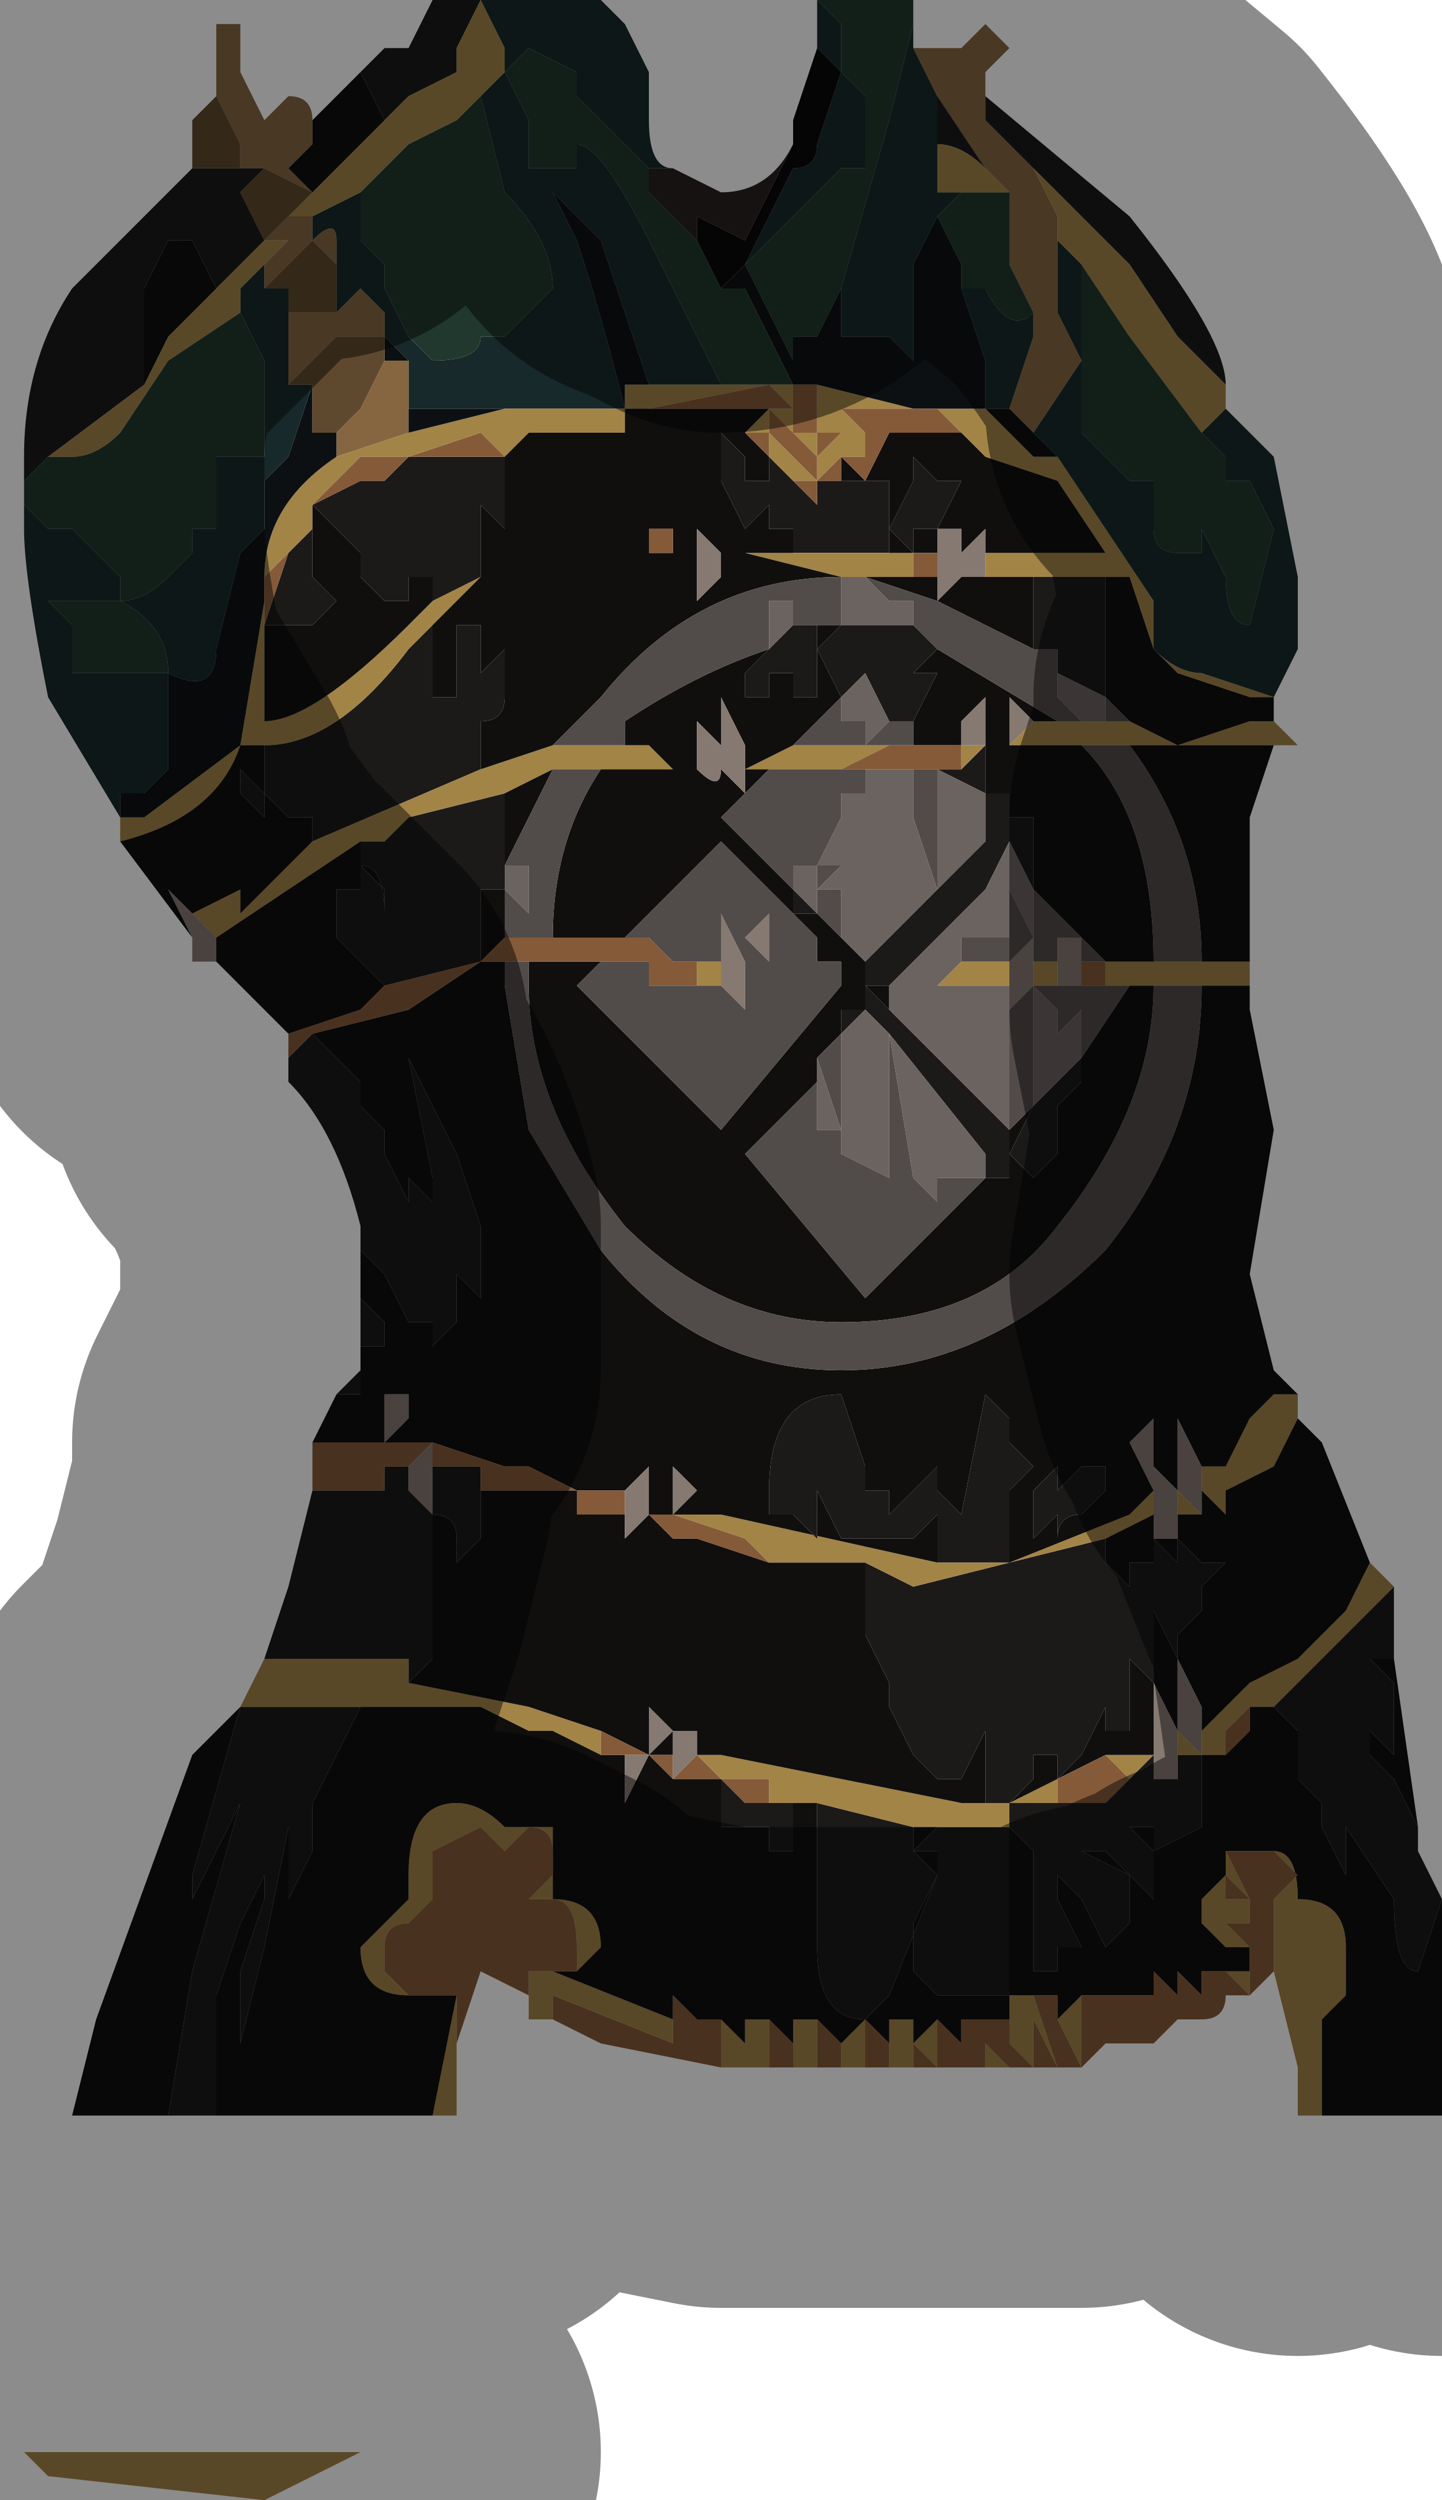 <?xml version="1.0" encoding="UTF-8" standalone="no"?>
<svg xmlns:xlink="http://www.w3.org/1999/xlink" height="5.2px" width="3.0px" xmlns="http://www.w3.org/2000/svg">
  <g transform="matrix(1.0, 0.0, 0.0, 1.0, 1.45, 2.2)">
    <path d="M0.8 -1.65 L0.9 -1.5 1.05 -1.3 1.05 -1.3 1.1 -1.25 1.1 -1.2 1.15 -1.2 1.15 -1.2 1.2 -1.1 1.15 -0.9 Q1.1 -0.9 1.1 -1.0 L1.05 -1.1 1.05 -1.05 1.0 -1.05 1.0 -1.05 Q0.95 -1.05 0.95 -1.1 L0.95 -1.2 0.9 -1.2 0.85 -1.25 0.8 -1.3 0.8 -1.65 M0.25 -2.2 L0.45 -2.2 0.45 -2.15 0.4 -1.95 0.3 -1.6 0.3 -1.6 0.25 -1.5 0.25 -1.5 0.2 -1.5 0.2 -1.45 0.15 -1.55 0.1 -1.65 0.3 -1.85 0.3 -1.85 0.35 -1.85 0.35 -1.9 0.35 -1.9 0.35 -2.0 0.3 -2.05 0.3 -2.15 0.25 -2.2 M0.65 -1.8 L0.65 -1.75 0.65 -1.65 0.7 -1.55 Q0.65 -1.5 0.6 -1.6 L0.55 -1.6 0.55 -1.65 0.5 -1.75 0.55 -1.8 0.65 -1.8 M0.0 -1.7 L0.0 -1.7 0.05 -1.6 0.1 -1.6 0.15 -1.5 0.2 -1.4 0.15 -1.4 0.05 -1.4 0.05 -1.4 -0.1 -1.7 Q-0.2 -1.9 -0.25 -1.9 L-0.25 -1.9 -0.25 -1.85 -0.3 -1.85 -0.3 -1.85 -0.35 -1.85 -0.35 -1.95 -0.4 -2.05 -0.35 -2.1 -0.35 -2.1 -0.25 -2.05 -0.25 -2.0 -0.1 -1.85 -0.1 -1.8 0.0 -1.7 M-0.45 -2.0 L-0.4 -1.8 Q-0.3 -1.7 -0.3 -1.6 L-0.35 -1.55 -0.4 -1.5 -0.45 -1.5 -0.45 -1.5 Q-0.45 -1.45 -0.55 -1.45 L-0.6 -1.5 -0.65 -1.6 -0.65 -1.65 -0.7 -1.7 -0.7 -1.75 -0.7 -1.8 -0.6 -1.9 -0.6 -1.9 -0.5 -1.95 -0.45 -2.0 M-1.35 -1.25 L-1.35 -1.25 -1.3 -1.25 Q-1.25 -1.25 -1.2 -1.3 L-1.1 -1.45 -0.95 -1.55 -0.95 -1.55 -0.9 -1.45 -0.9 -1.25 -1.0 -1.25 -1.0 -1.15 -1.0 -1.1 -1.05 -1.1 -1.05 -1.05 -1.1 -1.0 Q-1.15 -0.95 -1.2 -0.95 L-1.2 -1.0 -1.25 -1.05 -1.3 -1.1 -1.3 -1.1 -1.35 -1.1 -1.4 -1.15 -1.4 -1.2 -1.4 -1.2 -1.35 -1.25 M-1.3 -0.8 L-1.3 -0.9 -1.35 -0.95 -1.2 -0.95 Q-1.1 -0.9 -1.1 -0.8 L-1.2 -0.8 -1.3 -0.8" fill="#21382e" fill-rule="evenodd" stroke="none"/>
    <path d="M0.8 -1.65 L0.8 -1.3 0.85 -1.25 0.9 -1.2 0.95 -1.2 0.95 -1.1 Q0.95 -1.05 1.0 -1.05 L1.0 -1.05 1.05 -1.05 1.05 -1.1 1.1 -1.0 Q1.1 -0.9 1.15 -0.9 L1.2 -1.1 1.15 -1.2 1.15 -1.2 1.1 -1.2 1.1 -1.25 1.05 -1.3 1.1 -1.35 1.1 -1.35 1.2 -1.25 1.25 -1.0 1.25 -0.85 1.2 -0.75 1.05 -0.8 Q1.0 -0.8 0.95 -0.85 L0.95 -0.95 0.75 -1.25 0.75 -1.25 0.7 -1.3 0.8 -1.45 0.75 -1.55 0.75 -1.7 0.8 -1.65 M-1.2 -0.5 L-1.35 -0.75 Q-1.4 -1.0 -1.4 -1.1 L-1.4 -1.15 -1.35 -1.1 -1.3 -1.1 -1.3 -1.1 -1.25 -1.05 -1.2 -1.0 -1.2 -0.95 Q-1.15 -0.95 -1.1 -1.0 L-1.05 -1.05 -1.05 -1.1 -1.0 -1.1 -1.0 -1.15 -1.0 -1.25 -0.9 -1.25 -0.9 -1.45 -0.95 -1.55 -0.95 -1.6 -0.85 -1.7 -0.85 -1.7 -0.9 -1.65 -0.9 -1.6 -0.85 -1.6 -0.85 -1.55 -0.85 -1.45 -0.85 -1.4 -0.8 -1.4 -0.8 -1.4 -0.85 -1.25 -0.9 -1.2 -0.9 -1.1 -0.95 -1.05 -1.0 -0.85 Q-1.0 -0.75 -1.1 -0.8 L-1.1 -0.65 -1.1 -0.6 -1.15 -0.55 -1.2 -0.55 -1.2 -0.5 M-0.45 -2.2 L-0.2 -2.2 -0.15 -2.15 -0.1 -2.05 -0.1 -1.95 Q-0.1 -1.85 -0.05 -1.85 L-0.1 -1.85 -0.25 -2.0 -0.25 -2.05 -0.35 -2.1 -0.35 -2.1 -0.4 -2.05 -0.35 -1.95 -0.35 -1.85 -0.3 -1.85 -0.3 -1.85 -0.25 -1.85 -0.25 -1.9 -0.25 -1.9 Q-0.2 -1.9 -0.1 -1.7 L0.05 -1.4 0.0 -1.4 -0.05 -1.4 -0.1 -1.4 -0.15 -1.55 -0.2 -1.7 -0.25 -1.75 -0.3 -1.8 -0.25 -1.7 Q-0.2 -1.55 -0.15 -1.35 L-0.2 -1.35 -0.4 -1.35 -0.4 -1.35 -0.45 -1.35 -0.6 -1.35 -0.6 -1.45 -0.65 -1.45 -0.6 -1.45 -0.65 -1.5 -0.65 -1.5 -0.65 -1.55 -0.7 -1.6 -0.7 -1.6 -0.75 -1.55 -0.75 -1.65 -0.75 -1.7 Q-0.75 -1.75 -0.8 -1.7 L-0.8 -1.75 -0.8 -1.75 -0.7 -1.8 -0.7 -1.8 -0.7 -1.75 -0.7 -1.7 -0.65 -1.65 -0.65 -1.6 -0.6 -1.5 -0.55 -1.45 Q-0.45 -1.45 -0.45 -1.5 L-0.45 -1.5 -0.4 -1.5 -0.35 -1.55 -0.3 -1.6 Q-0.3 -1.7 -0.4 -1.8 L-0.45 -2.0 -0.4 -2.05 -0.4 -2.1 -0.45 -2.2 M0.25 -2.1 L0.25 -2.2 0.25 -2.2 0.3 -2.15 0.3 -2.05 0.35 -2.0 0.35 -1.9 0.35 -1.9 0.35 -1.85 0.3 -1.85 0.3 -1.85 0.1 -1.65 0.2 -1.85 Q0.25 -1.85 0.25 -1.9 L0.3 -2.05 0.25 -2.1 M0.45 -2.15 L0.45 -2.1 0.5 -2.0 0.5 -1.9 0.5 -1.8 0.55 -1.8 0.5 -1.75 0.5 -1.75 0.45 -1.65 0.45 -1.45 0.4 -1.5 0.3 -1.5 0.3 -1.6 0.4 -1.95 0.45 -2.15 M0.7 -1.55 L0.7 -1.5 0.65 -1.35 0.6 -1.35 0.6 -1.45 0.55 -1.6 0.55 -1.6 0.6 -1.6 Q0.65 -1.5 0.7 -1.55 M0.1 -1.65 L0.1 -1.65 M0.6 -1.35 L0.6 -1.35 M-1.4 -1.2 L-1.4 -1.15 -1.4 -1.2 M-1.3 -0.8 L-1.2 -0.8 -1.1 -0.8 Q-1.1 -0.9 -1.2 -0.95 L-1.35 -0.95 -1.3 -0.9 -1.3 -0.8" fill="#17292a" fill-rule="evenodd" stroke="none"/>
    <path d="M0.2 -1.9 L0.2 -1.95 0.25 -2.1 0.3 -2.05 0.25 -1.9 Q0.25 -1.85 0.2 -1.85 L0.1 -1.65 0.05 -1.6 0.0 -1.7 0.0 -1.7 0.0 -1.75 0.1 -1.7 0.15 -1.8 0.2 -1.9" fill="#0b0909" fill-rule="evenodd" stroke="none"/>
    <path d="M0.7 -1.85 L0.75 -1.75 0.75 -1.7 0.75 -1.55 0.8 -1.45 0.7 -1.3 0.7 -1.3 0.65 -1.35 0.7 -1.5 0.7 -1.55 0.65 -1.65 0.65 -1.75 0.65 -1.8 0.6 -1.85 0.6 -1.85 0.5 -2.0 0.5 -2.0 0.45 -2.1 0.5 -2.1 0.55 -2.1 0.6 -2.15 0.6 -2.15 0.65 -2.1 0.6 -2.05 0.6 -2.0 0.6 -1.95 0.65 -1.9 0.7 -1.85 M-1.0 -2.0 L-1.0 -2.1 -1.0 -2.15 -0.95 -2.15 -0.95 -2.05 -0.9 -1.95 -0.9 -1.95 -0.85 -2.0 Q-0.8 -2.0 -0.8 -1.95 L-0.8 -1.9 -0.85 -1.85 -0.8 -1.8 -0.9 -1.85 -0.9 -1.85 -0.95 -1.85 -1.0 -1.85 -0.95 -1.85 -0.95 -1.9 -1.0 -2.0 M-0.8 -1.75 L-0.8 -1.7 Q-0.75 -1.75 -0.75 -1.7 L-0.75 -1.65 -0.8 -1.7 -0.9 -1.6 -0.9 -1.65 -0.85 -1.7 -0.85 -1.7 -0.9 -1.7 -0.9 -1.7 -0.85 -1.75 -0.8 -1.75 -0.8 -1.75 M-0.7 -1.6 L-0.65 -1.55 -0.65 -1.5 -0.75 -1.5 -0.85 -1.4 -0.85 -1.45 -0.85 -1.55 -0.8 -1.55 -0.75 -1.55 -0.7 -1.6 M-0.65 -1.45 L-0.6 -1.45 -0.6 -1.35 -0.6 -1.3 -0.75 -1.25 -0.75 -1.3 -0.7 -1.35 -0.65 -1.45" fill="#856641" fill-rule="evenodd" stroke="none"/>
    <path d="M1.1 -1.4 L1.0 -1.5 0.9 -1.65 0.8 -1.75 0.7 -1.85 0.65 -1.9 0.6 -1.95 0.6 -2.0 0.9 -1.75 Q1.1 -1.5 1.1 -1.4 M1.45 1.1 L1.45 1.25 1.4 1.25 1.45 1.3 1.45 1.45 1.4 1.4 1.4 1.45 1.45 1.5 1.5 1.6 1.5 1.65 1.55 1.75 1.5 1.9 Q1.45 1.9 1.45 1.75 L1.35 1.6 1.35 1.7 1.3 1.6 1.3 1.55 1.25 1.5 1.25 1.4 1.2 1.35 1.35 1.2 1.45 1.1 M-1.0 2.2 L-1.1 2.2 -1.05 1.9 -0.95 1.55 -1.0 1.65 Q-1.05 1.75 -1.05 1.75 L-1.05 1.7 -0.95 1.35 -0.95 1.35 -0.85 1.35 -0.7 1.35 -0.75 1.45 -0.8 1.55 -0.8 1.65 -0.85 1.75 -0.85 1.65 -0.85 1.6 -0.9 1.85 -0.95 2.05 -0.95 1.9 -0.9 1.75 -0.9 1.7 -0.95 1.8 -1.0 1.95 -1.0 2.2 M-0.9 1.25 L-0.85 1.1 -0.8 0.9 -0.75 0.9 -0.65 0.9 -0.65 0.95 -0.65 0.85 -0.6 0.85 -0.6 0.85 -0.6 0.9 -0.55 0.95 -0.55 0.85 -0.45 0.85 -0.45 0.9 -0.45 1.0 -0.5 1.05 -0.5 1.0 Q-0.5 0.95 -0.55 0.95 L-0.55 1.1 -0.55 1.25 -0.6 1.3 -0.6 1.25 -0.8 1.25 -0.9 1.25 M-0.75 0.7 L-0.7 0.65 -0.7 0.7 -0.7 0.7 -0.75 0.7 M-0.7 0.55 L-0.7 0.5 -0.65 0.55 -0.65 0.6 -0.7 0.6 -0.7 0.55 M-0.7 0.35 Q-0.75 0.15 -0.85 0.05 L-0.85 0.0 -0.8 -0.05 -0.75 0.0 -0.7 0.05 -0.7 0.1 -0.65 0.15 -0.65 0.2 -0.6 0.3 -0.6 0.2 -0.6 0.25 -0.55 0.3 -0.55 0.25 -0.6 0.0 -0.6 0.0 Q-0.6 0.0 -0.5 0.2 L-0.45 0.35 -0.45 0.5 -0.45 0.5 -0.5 0.45 -0.5 0.55 -0.5 0.55 -0.55 0.6 -0.55 0.55 -0.6 0.55 -0.6 0.55 -0.65 0.45 -0.7 0.4 -0.7 0.35 M-1.4 -1.15 L-1.4 -1.25 Q-1.4 -1.45 -1.3 -1.6 L-1.05 -1.85 -1.0 -1.85 -1.0 -1.85 -0.95 -1.85 -0.9 -1.85 -0.95 -1.8 -0.9 -1.7 -0.9 -1.7 -0.95 -1.65 -1.0 -1.6 -1.05 -1.7 -1.1 -1.7 -1.15 -1.6 -1.15 -1.5 -1.15 -1.4 -1.35 -1.25 -1.35 -1.25 -1.4 -1.2 -1.4 -1.2 -1.4 -1.15 M-0.7 -2.05 L-0.65 -2.1 -0.6 -2.1 -0.55 -2.2 -0.55 -2.2 -0.45 -2.2 -0.5 -2.1 -0.5 -2.05 -0.6 -2.0 -0.65 -1.95 -0.7 -2.05 M0.6 -1.85 Q0.55 -1.9 0.5 -1.9 L0.5 -2.0 0.5 -2.0 0.6 -1.85 M-0.4 -1.25 L-0.4 -1.15 -0.4 -1.1 -0.45 -1.15 -0.45 -1.05 -0.45 -1.0 -0.55 -0.95 -0.55 -1.0 -0.6 -1.0 -0.6 -1.0 -0.6 -0.95 -0.65 -0.95 -0.7 -1.0 -0.7 -1.05 -0.75 -1.1 -0.75 -1.1 -0.8 -1.15 -0.7 -1.2 -0.65 -1.2 -0.6 -1.25 -0.5 -1.25 -0.4 -1.25 -0.4 -1.25 M0.2 -1.05 L0.2 -1.1 0.2 -1.1 0.15 -1.1 0.15 -1.15 0.1 -1.1 0.1 -1.1 0.1 -1.1 0.05 -1.2 0.05 -1.3 0.1 -1.25 0.1 -1.2 0.15 -1.2 0.15 -1.2 0.15 -1.25 0.2 -1.25 0.2 -1.25 0.15 -1.25 0.2 -1.2 0.2 -1.2 0.25 -1.15 0.25 -1.2 0.3 -1.2 0.3 -1.2 0.3 -1.2 0.35 -1.2 0.35 -1.2 0.4 -1.2 0.4 -1.1 0.45 -1.2 0.45 -1.2 0.45 -1.2 0.45 -1.25 0.5 -1.2 0.5 -1.2 0.55 -1.2 0.55 -1.2 0.5 -1.1 0.45 -1.1 0.45 -1.05 0.45 -1.05 0.4 -1.1 0.4 -1.05 0.25 -1.05 0.2 -1.05 M0.7 -1.0 L0.8 -1.0 0.85 -1.0 0.85 -0.9 0.85 -0.75 0.85 -0.75 0.75 -0.8 0.75 -0.85 0.7 -0.85 0.7 -1.0 M0.6 -0.65 L0.6 -0.6 0.6 -0.55 0.6 -0.55 0.5 -0.6 0.5 -0.6 0.55 -0.6 0.6 -0.65 M0.5 -0.85 L0.5 -0.85 0.45 -0.8 0.5 -0.8 0.45 -0.7 0.4 -0.7 0.35 -0.8 0.3 -0.75 0.25 -0.85 0.3 -0.9 0.3 -0.9 0.4 -0.9 0.45 -0.9 0.5 -0.85 0.5 -0.85 M0.35 -1.0 L0.3 -1.0 0.3 -1.0 0.3 -1.0 0.35 -1.0 0.35 -1.0 0.35 -1.0 M-0.55 -0.9 L-0.55 -0.8 -0.55 -0.75 -0.55 -0.75 -0.5 -0.75 -0.5 -0.75 Q-0.5 -0.7 -0.5 -0.75 L-0.5 -0.9 -0.45 -0.9 -0.45 -0.8 -0.4 -0.85 -0.4 -0.9 -0.4 -0.75 Q-0.4 -0.7 -0.45 -0.7 L-0.45 -0.65 -0.45 -0.6 -0.45 -0.6 -0.8 -0.45 -0.8 -0.5 -0.85 -0.5 -0.85 -0.5 -0.9 -0.55 -0.9 -0.5 -0.9 -0.45 -0.9 -0.5 -0.95 -0.55 -0.95 -0.6 -0.9 -0.55 -0.9 -0.6 -0.9 -0.65 Q-0.75 -0.65 -0.6 -0.85 L-0.55 -0.9 M0.45 -0.85 L0.45 -0.9 0.45 -0.85 0.45 -0.85 M0.2 -0.9 L0.25 -0.9 0.25 -0.9 0.25 -0.9 0.25 -0.9 0.25 -0.8 0.25 -0.85 0.25 -0.75 0.2 -0.75 0.2 -0.8 0.15 -0.8 0.15 -0.85 0.2 -0.9 M0.4 -0.7 L0.4 -0.7 M0.15 -0.75 L0.15 -0.75 0.1 -0.75 0.1 -0.8 0.15 -0.85 0.15 -0.75 M0.4 -0.9 L0.4 -0.9 M0.5 -0.35 L0.6 -0.45 0.6 -0.5 0.6 -0.55 0.65 -0.55 0.65 -0.5 0.7 -0.5 0.7 -0.55 0.7 -0.35 0.65 -0.45 0.6 -0.35 0.6 -0.45 0.6 -0.35 0.4 -0.15 0.4 -0.15 0.4 -0.15 0.35 -0.15 0.35 -0.15 0.35 -0.2 0.3 -0.25 0.35 -0.2 0.5 -0.35 0.5 -0.3 0.5 -0.35 M0.2 -0.35 L0.25 -0.3 0.2 -0.3 0.2 -0.35 M0.25 -0.25 L0.25 -0.3 0.25 -0.2 0.25 -0.2 0.25 -0.25 M0.3 -0.05 L0.3 -0.1 0.35 -0.1 0.35 -0.1 0.35 -0.15 0.4 -0.1 0.4 -0.05 0.4 -0.1 0.65 0.15 0.65 0.25 0.6 0.25 0.6 0.2 0.4 -0.05 0.35 -0.1 0.3 -0.05 M0.8 0.0 L0.8 0.05 0.75 0.1 0.75 0.2 0.7 0.25 0.65 0.2 0.7 0.1 0.8 0.0 M0.25 0.05 L0.25 -0.05 0.25 0.0 0.25 0.05 M0.15 -1.25 L0.15 -1.25 M0.85 1.0 L0.85 1.05 0.9 1.1 0.9 1.05 0.95 1.05 0.95 1.0 1.0 1.05 1.0 1.0 1.05 1.05 1.1 1.05 1.05 1.1 1.05 1.15 1.0 1.2 1.0 1.25 0.95 1.15 0.95 1.1 0.95 1.25 0.95 1.3 0.9 1.25 0.9 1.4 0.85 1.4 0.85 1.35 0.8 1.45 0.75 1.5 0.75 1.45 0.7 1.45 0.7 1.5 0.65 1.55 0.6 1.55 0.6 1.5 0.6 1.4 0.55 1.5 0.5 1.5 0.5 1.5 0.45 1.45 0.4 1.35 0.4 1.3 0.35 1.2 0.35 1.05 0.45 1.1 0.65 1.05 0.85 1.0 M0.3 0.7 L0.35 0.85 0.35 1.0 0.3 1.0 0.25 0.9 0.3 0.75 0.25 0.9 0.25 1.0 0.2 0.95 0.15 0.95 0.15 0.9 Q0.15 0.7 0.3 0.7 L0.3 0.7 M0.5 1.05 L0.5 0.95 0.45 1.0 0.4 1.0 0.35 1.0 0.35 0.9 0.4 0.9 0.4 0.95 0.45 0.9 0.5 0.85 0.5 0.8 0.5 0.9 0.55 0.95 0.6 0.7 0.65 0.75 0.65 0.8 0.7 0.85 0.7 0.9 0.75 0.85 0.75 0.95 0.75 0.9 0.8 0.85 0.85 0.85 0.85 0.9 0.8 0.95 Q0.75 0.95 0.75 1.0 L0.75 0.95 0.7 1.0 0.7 0.9 0.7 0.85 0.65 0.9 0.65 0.95 0.65 1.05 0.55 1.05 0.5 1.05 M0.95 1.45 L0.95 1.5 1.0 1.5 1.0 1.45 1.05 1.45 1.05 1.6 0.95 1.65 0.95 1.6 0.9 1.6 0.95 1.65 0.95 1.75 0.9 1.7 0.8 1.65 0.75 1.6 0.8 1.65 0.85 1.65 0.9 1.7 0.9 1.8 0.85 1.85 0.8 1.75 0.75 1.7 0.7 1.65 0.65 1.6 0.65 1.55 0.75 1.55 0.85 1.55 0.9 1.5 0.95 1.45 M0.75 1.7 L0.75 1.75 0.8 1.85 0.8 1.85 0.75 1.85 0.75 1.9 0.7 1.9 0.7 1.65 0.75 1.7 M0.65 1.6 L0.65 1.95 0.6 1.95 0.55 1.95 0.5 1.95 0.45 1.9 0.45 1.8 0.5 1.7 0.5 1.65 0.45 1.65 0.5 1.6 0.65 1.6 M0.45 1.6 L0.45 1.65 0.5 1.7 0.4 1.95 0.4 1.95 0.35 2.0 Q0.25 2.0 0.25 1.85 L0.25 1.6 0.25 1.55 0.45 1.6 M0.2 1.55 L0.2 1.65 0.15 1.65 0.15 1.6 0.1 1.6 0.1 1.55 0.1 1.6 0.05 1.6 0.05 1.5 0.1 1.55 0.15 1.55 0.2 1.55 M0.15 1.55 L0.15 1.55 M-0.8 -1.8 L-0.8 -1.8 -0.8 -1.8 -0.8 -1.8 M-0.8 -1.15 L-0.8 -1.15 -0.8 -1.15 -0.75 -1.15 -0.8 -1.15 M-0.7 -0.45 L-0.65 -0.45 -0.6 -0.5 -0.4 -0.55 -0.4 -0.5 -0.4 -0.4 -0.4 -0.35 -0.4 -0.35 -0.45 -0.35 -0.45 -0.4 -0.45 -0.35 -0.45 -0.2 -0.65 -0.15 -0.65 -0.2 -0.65 -0.15 -0.7 -0.2 -0.75 -0.25 -0.75 -0.35 -0.8 -0.35 -0.75 -0.35 -0.75 -0.35 -0.7 -0.35 -0.7 -0.35 -0.7 -0.4 -0.65 -0.35 -0.65 -0.3 Q-0.65 -0.4 -0.7 -0.4 L-0.7 -0.45 M-0.8 -1.1 L-0.8 -1.05 -0.8 -1.0 -0.75 -0.95 -0.8 -0.9 -0.85 -0.9 -0.9 -0.9 -0.85 -1.05 -0.8 -1.1 -0.8 -1.1" fill="#1c1a19" fill-rule="evenodd" stroke="none"/>
    <path d="M1.05 -1.3 L1.05 -1.3 0.9 -1.5 0.8 -1.65 0.75 -1.7 0.75 -1.75 0.7 -1.85 0.8 -1.75 0.9 -1.65 1.0 -1.5 1.1 -1.4 1.1 -1.35 1.05 -1.3 M1.2 -0.75 L1.2 -0.75 1.2 -0.75 1.15 -0.75 1.0 -0.8 0.95 -0.85 0.9 -1.0 0.85 -1.0 0.8 -1.0 0.7 -1.0 0.65 -1.0 0.65 -1.0 0.6 -1.0 0.6 -1.05 0.65 -1.05 0.7 -1.05 0.75 -1.05 0.8 -1.05 0.85 -1.05 0.75 -1.2 0.6 -1.25 0.6 -1.25 0.55 -1.3 0.5 -1.35 0.4 -1.35 0.35 -1.35 0.25 -1.35 0.25 -1.4 0.45 -1.35 0.55 -1.35 0.6 -1.35 0.6 -1.35 0.65 -1.3 0.65 -1.3 0.7 -1.25 0.75 -1.25 0.75 -1.25 0.95 -0.95 0.95 -0.85 Q1.0 -0.8 1.05 -0.8 L1.2 -0.75 M1.2 -0.7 L1.25 -0.65 1.2 -0.65 1.2 -0.65 1.15 -0.65 1.15 -0.65 1.1 -0.65 1.0 -0.65 0.9 -0.65 0.9 -0.65 0.8 -0.65 0.8 -0.65 0.75 -0.65 0.7 -0.65 0.65 -0.65 0.6 -0.65 0.6 -0.65 0.65 -0.65 0.7 -0.7 0.7 -0.7 0.75 -0.7 0.8 -0.7 0.8 -0.7 0.85 -0.7 0.9 -0.7 1.0 -0.65 1.15 -0.7 1.2 -0.7 1.2 -0.7 M1.25 0.7 L1.25 0.75 1.2 0.85 1.1 0.9 1.1 0.95 1.05 0.9 1.05 0.95 1.05 0.85 1.1 0.85 1.15 0.75 1.2 0.7 1.25 0.7 M1.4 1.05 L1.45 1.1 1.35 1.2 1.2 1.35 1.15 1.35 1.15 1.4 1.15 1.35 1.1 1.4 1.1 1.45 1.05 1.45 1.0 1.45 1.0 1.4 1.05 1.45 1.05 1.4 1.15 1.3 1.25 1.25 1.35 1.15 1.4 1.05 M1.3 2.2 L1.25 2.2 1.25 2.1 1.2 1.9 1.2 1.75 1.25 1.7 1.2 1.65 1.15 1.65 1.1 1.65 1.15 1.75 1.1 1.7 1.1 1.8 1.15 1.85 1.15 1.95 1.1 1.9 1.1 1.85 1.05 1.8 1.05 1.75 1.1 1.7 1.1 1.65 Q1.1 1.65 1.15 1.65 L1.2 1.65 Q1.25 1.65 1.25 1.75 1.35 1.75 1.35 1.85 L1.35 1.95 1.3 2.0 1.3 2.15 1.3 2.2 M0.65 2.1 L0.6 2.1 0.6 2.05 0.65 2.1 M0.45 2.1 L0.4 2.1 0.4 2.05 0.4 2.0 0.45 2.0 0.45 2.1 M0.35 2.1 L0.3 2.1 0.3 2.05 0.35 2.0 0.35 2.1 M0.25 2.1 L0.2 2.1 0.2 2.05 0.2 2.0 0.25 2.0 0.25 2.1 M0.15 2.1 L0.05 2.1 0.05 2.0 0.1 2.05 0.1 2.0 0.15 2.0 0.15 2.1 M-0.3 2.0 L-0.35 2.0 -0.35 1.9 -0.3 1.9 -0.3 1.9 -0.25 1.9 -0.25 1.85 Q-0.25 1.75 -0.3 1.75 L-0.35 1.75 -0.35 1.75 -0.3 1.7 -0.3 1.65 Q-0.3 1.6 -0.35 1.6 L-0.35 1.6 -0.4 1.65 -0.4 1.65 -0.4 1.65 -0.45 1.6 -0.55 1.65 -0.55 1.75 -0.6 1.8 -0.6 1.8 Q-0.65 1.8 -0.65 1.85 L-0.65 1.9 -0.6 1.95 -0.5 1.95 -0.5 1.95 -0.5 2.05 -0.5 2.2 -0.55 2.2 -0.5 1.95 -0.6 1.95 Q-0.7 1.95 -0.7 1.85 L-0.65 1.8 -0.6 1.75 -0.6 1.7 Q-0.6 1.55 -0.5 1.55 -0.45 1.55 -0.4 1.6 L-0.4 1.6 -0.35 1.6 -0.35 1.6 -0.3 1.6 Q-0.3 1.65 -0.3 1.7 L-0.3 1.7 -0.3 1.75 Q-0.2 1.75 -0.2 1.85 L-0.25 1.9 -0.3 1.9 -0.05 2.0 -0.05 2.0 -0.05 1.95 -0.05 2.05 -0.3 1.95 -0.3 2.0 M-0.95 1.35 L-0.9 1.25 -0.8 1.25 -0.6 1.25 -0.6 1.3 -0.35 1.35 -0.35 1.35 -0.35 1.35 -0.2 1.4 -0.2 1.45 -0.3 1.4 -0.35 1.4 -0.35 1.4 -0.45 1.35 -0.7 1.35 -0.7 1.35 -0.85 1.35 -0.95 1.35 M-1.2 -0.45 L-1.2 -0.5 -1.15 -0.5 -0.95 -0.65 -0.9 -0.95 -0.9 -0.85 -0.9 -0.7 Q-0.8 -0.7 -0.6 -0.9 L-0.55 -0.95 -0.45 -1.0 -0.2 -1.05 -0.15 -1.05 -0.15 -1.05 -0.1 -1.05 -0.15 -1.05 -0.15 -1.05 -0.2 -1.05 -0.45 -1.0 -0.45 -1.0 -0.55 -0.9 -0.6 -0.85 Q-0.75 -0.65 -0.9 -0.65 L-0.9 -0.65 -0.95 -0.65 Q-1.0 -0.5 -1.2 -0.45 M-0.45 -2.2 L-0.45 -2.2 -0.4 -2.1 -0.4 -2.05 -0.45 -2.0 -0.5 -1.95 -0.6 -1.9 -0.6 -1.9 -0.7 -1.8 -0.7 -1.8 -0.8 -1.75 -0.8 -1.75 -0.85 -1.75 -0.8 -1.8 -0.8 -1.8 -0.65 -1.95 -0.6 -2.0 -0.5 -2.05 -0.5 -2.1 -0.45 -2.2 M0.6 -1.85 L0.6 -1.85 0.65 -1.8 0.55 -1.8 0.5 -1.8 0.5 -1.9 Q0.55 -1.9 0.6 -1.85 M0.05 -1.4 L0.05 -1.4 0.15 -1.4 0.2 -1.4 0.2 -1.4 0.2 -1.35 0.15 -1.4 -0.1 -1.35 -0.1 -1.35 -0.15 -1.35 -0.15 -1.35 -0.15 -1.3 -0.3 -1.3 -0.35 -1.3 -0.4 -1.25 -0.4 -1.25 -0.45 -1.3 -0.6 -1.25 -0.7 -1.25 -0.75 -1.2 -0.8 -1.15 -0.8 -1.15 -0.8 -1.1 -0.8 -1.1 -0.85 -1.05 -0.9 -1.0 Q-0.9 -1.15 -0.75 -1.25 L-0.6 -1.3 -0.6 -1.3 -0.4 -1.35 -0.4 -1.35 -0.2 -1.35 -0.15 -1.35 -0.15 -1.4 -0.1 -1.4 -0.05 -1.4 0.0 -1.4 0.05 -1.4 M0.1 -1.05 L0.2 -1.05 0.25 -1.05 0.4 -1.05 0.45 -1.05 0.45 -1.0 0.35 -1.0 0.35 -1.0 0.3 -1.0 0.1 -1.05 0.1 -1.05 M0.1 -1.3 L0.1 -1.3 0.15 -1.35 0.1 -1.35 0.1 -1.35 0.15 -1.35 0.15 -1.35 0.2 -1.35 0.2 -1.35 0.2 -1.3 0.2 -1.3 0.25 -1.3 0.25 -1.25 0.3 -1.3 0.25 -1.3 0.25 -1.35 0.3 -1.35 0.35 -1.3 0.35 -1.25 0.35 -1.25 0.3 -1.25 0.3 -1.25 0.3 -1.25 0.25 -1.2 0.25 -1.2 0.2 -1.2 0.2 -1.2 0.15 -1.25 0.2 -1.25 0.2 -1.25 0.15 -1.25 0.15 -1.25 0.15 -1.3 0.15 -1.3 0.1 -1.3 M0.3 -1.25 L0.3 -1.25 0.3 -1.3 0.35 -1.3 0.3 -1.3 0.3 -1.35 0.3 -1.3 Q0.3 -1.25 0.3 -1.25 M0.2 -1.25 L0.2 -1.3 0.15 -1.35 0.15 -1.3 0.2 -1.25 0.2 -1.25 0.25 -1.2 0.25 -1.25 0.2 -1.3 0.2 -1.25 M0.55 -1.05 L0.55 -1.0 0.55 -1.05 0.55 -1.05 M0.55 -1.0 L0.55 -1.0 M0.55 -0.65 L0.6 -0.65 0.55 -0.6 0.55 -0.65 0.45 -0.65 0.55 -0.65 M0.65 -0.65 L0.65 -0.65 M-0.45 -0.6 L-0.3 -0.65 -0.15 -0.65 -0.1 -0.65 -0.05 -0.6 -0.05 -0.6 0.0 -0.6 0.0 -0.6 -0.05 -0.6 -0.05 -0.6 -0.2 -0.6 -0.2 -0.6 -0.25 -0.6 -0.3 -0.6 -0.4 -0.55 -0.6 -0.5 -0.65 -0.45 -0.7 -0.45 -0.7 -0.45 -1.0 -0.25 -1.05 -0.3 -0.95 -0.35 -0.95 -0.3 -0.8 -0.45 -0.45 -0.6 -0.45 -0.6 M0.05 -0.6 L0.05 -0.6 0.05 -0.6 0.05 -0.6 0.05 -0.6 M0.1 -0.6 L0.2 -0.65 0.3 -0.65 0.45 -0.65 0.4 -0.65 0.3 -0.6 0.1 -0.6 M0.85 -0.2 L0.95 -0.2 0.95 -0.2 1.05 -0.2 1.1 -0.2 1.15 -0.2 1.15 -0.15 1.1 -0.15 1.1 -0.15 1.05 -0.15 1.0 -0.15 0.95 -0.15 0.95 -0.15 0.9 -0.15 0.85 -0.15 0.85 -0.2 0.8 -0.2 0.85 -0.2 M0.15 -0.15 L0.2 -0.15 0.15 -0.15 0.1 -0.15 0.15 -0.15 0.15 -0.15 0.15 -0.15 M0.0 -0.2 L0.05 -0.2 0.05 -0.15 0.05 -0.15 0.0 -0.15 0.0 -0.2 M0.1 -0.15 L0.1 -0.15 M0.2 -0.15 L0.2 -0.15 M0.4 -0.15 L0.5 -0.15 0.55 -0.2 0.6 -0.2 0.6 -0.2 0.65 -0.2 0.65 -0.15 0.55 -0.15 0.4 -0.15 0.4 -0.15 0.4 -0.15 M0.5 -0.15 L0.5 -0.15 M0.7 -0.2 L0.75 -0.2 0.75 -0.15 0.7 -0.15 0.7 -0.2 M0.8 -0.2 L0.8 -0.2 0.8 -0.15 0.8 -0.15 0.8 -0.2 M1.0 0.9 L1.05 0.95 1.0 0.95 1.0 0.9 M0.65 1.05 L0.9 0.95 0.95 0.9 0.95 0.95 0.85 1.0 0.65 1.05 0.45 1.1 0.35 1.05 0.15 1.05 0.1 1.0 -0.05 0.95 0.05 0.95 0.5 1.05 0.55 1.05 0.65 1.05 M-0.05 0.95 L-0.05 0.95 M0.9 1.5 L0.85 1.45 0.95 1.45 0.9 1.5 M0.75 1.5 L0.75 1.55 0.65 1.55 0.65 1.6 0.5 1.6 0.45 1.6 0.25 1.55 0.2 1.55 0.15 1.55 0.15 1.5 0.05 1.5 0.0 1.45 0.05 1.45 0.55 1.55 0.65 1.55 0.75 1.5 M0.5 2.1 L0.45 2.05 0.5 2.0 0.5 2.1 M1.0 1.9 L1.0 1.9 M1.1 1.9 L1.15 1.9 1.15 1.85 1.1 1.85 1.1 1.9 M0.9 1.95 L0.9 1.95 M0.85 1.95 L0.85 2.05 0.85 1.95 0.85 1.95 M0.8 1.95 L0.8 2.1 0.75 2.0 0.8 1.95 M0.7 1.95 L0.75 2.1 0.7 2.0 0.7 1.95 0.7 2.1 0.65 2.05 0.65 2.0 0.65 1.95 0.7 1.95 M0.95 1.9 L0.95 2.0 0.95 1.95 0.95 1.9 M0.6 2.0 L0.6 2.05 0.6 2.0 M0.55 2.0 L0.55 2.1 0.55 2.05 0.55 2.0 M1.15 1.75 L1.15 1.8 1.1 1.8 1.1 1.75 1.15 1.75 M1.05 1.9 L1.05 1.9 M-0.8 -1.75 L-0.8 -1.75 M-0.85 -1.7 L-0.95 -1.6 -0.95 -1.55 -0.95 -1.55 -1.1 -1.45 -1.2 -1.3 Q-1.25 -1.25 -1.3 -1.25 L-1.35 -1.25 -1.35 -1.25 -1.35 -1.25 -1.15 -1.4 -1.1 -1.5 -1.0 -1.6 -0.95 -1.65 -0.9 -1.7 -0.9 -1.7 -0.85 -1.7 M-0.4 -1.25 L-0.4 -1.25 M-0.1 -1.05 L-0.1 -1.05 M-0.3 1.9 L-0.3 1.9 -0.3 1.9 M-1.4 2.9 L-1.05 2.9 -1.0 2.9 -0.7 2.9 -0.9 3.0 -1.35 2.95 -1.4 2.9" fill="#a38447" fill-rule="evenodd" stroke="none"/>
    <path d="M0.1 -1.65 L0.15 -1.55 0.2 -1.45 0.2 -1.5 0.25 -1.5 0.25 -1.5 0.3 -1.6 0.3 -1.6 0.3 -1.5 0.4 -1.5 0.45 -1.45 0.45 -1.65 0.5 -1.75 0.5 -1.75 0.55 -1.65 0.55 -1.6 0.55 -1.6 0.6 -1.45 0.6 -1.35 0.55 -1.35 0.45 -1.35 0.25 -1.4 0.2 -1.4 0.15 -1.5 0.1 -1.6 0.05 -1.6 0.1 -1.65 0.1 -1.65 M0.2 -1.4 L0.2 -1.4 M-0.65 -1.5 L-0.65 -1.5 -0.6 -1.45 -0.65 -1.45 -0.65 -1.5 M-0.6 -1.35 L-0.45 -1.35 -0.4 -1.35 -0.6 -1.3 -0.6 -1.3 -0.6 -1.35 M-0.15 -1.35 Q-0.2 -1.55 -0.25 -1.7 L-0.3 -1.8 -0.25 -1.75 -0.2 -1.7 -0.15 -1.55 -0.1 -1.4 -0.15 -1.4 -0.15 -1.35 M-0.75 -1.3 L-0.75 -1.25 Q-0.9 -1.15 -0.9 -1.0 L-0.9 -0.95 -0.95 -0.65 -1.15 -0.5 -1.2 -0.5 -1.2 -0.55 -1.15 -0.55 -1.1 -0.6 -1.1 -0.65 -1.1 -0.8 Q-1.0 -0.75 -1.0 -0.85 L-0.95 -1.05 -0.9 -1.1 -0.9 -1.2 -0.85 -1.25 -0.8 -1.4 -0.8 -1.3 -0.75 -1.3" fill="#0c1012" fill-rule="evenodd" stroke="none"/>
    <path d="M1.2 -0.75 L1.2 -0.7 1.2 -0.7 1.15 -0.7 1.0 -0.65 0.9 -0.7 0.85 -0.75 0.85 -0.9 0.85 -1.0 0.9 -1.0 0.95 -0.85 1.0 -0.8 1.15 -0.75 1.2 -0.75 1.2 -0.75 M1.2 -0.65 L1.15 -0.5 1.15 -0.4 1.15 -0.1 1.2 0.15 1.15 0.45 1.2 0.65 1.25 0.7 1.2 0.7 1.15 0.75 1.1 0.85 1.05 0.85 1.0 0.75 1.0 0.9 0.95 0.85 0.95 0.75 0.9 0.8 0.95 0.9 0.9 0.95 0.65 1.05 0.65 0.95 0.65 0.9 0.7 0.85 0.7 0.9 0.7 1.0 0.75 0.95 0.75 1.0 Q0.75 0.95 0.8 0.95 L0.85 0.9 0.85 0.85 0.8 0.85 0.75 0.9 0.75 0.95 0.75 0.85 0.7 0.9 0.7 0.85 0.65 0.8 0.65 0.75 0.6 0.7 0.55 0.95 0.5 0.9 0.5 0.8 0.5 0.85 0.45 0.9 0.4 0.95 0.4 0.9 0.35 0.9 0.35 1.0 0.4 1.0 0.45 1.0 0.5 0.95 0.5 1.05 0.05 0.95 -0.05 0.95 -0.1 0.95 -0.1 0.85 -0.15 0.9 -0.2 0.9 -0.25 0.9 -0.25 0.9 -0.35 0.85 -0.4 0.85 -0.4 0.85 -0.55 0.8 -0.6 0.8 -0.65 0.8 -0.6 0.75 -0.6 0.7 -0.65 0.7 -0.65 0.8 -0.8 0.8 -0.75 0.7 -0.7 0.7 -0.7 0.7 -0.7 0.65 -0.7 0.55 -0.7 0.6 -0.65 0.6 -0.65 0.55 -0.7 0.5 -0.7 0.35 -0.7 0.4 -0.65 0.45 -0.6 0.55 -0.6 0.55 -0.55 0.55 -0.55 0.6 -0.5 0.55 -0.5 0.55 -0.5 0.45 -0.45 0.5 -0.45 0.5 -0.45 0.35 -0.5 0.2 Q-0.6 0.0 -0.6 0.0 L-0.6 0.0 -0.55 0.25 -0.55 0.3 -0.6 0.25 -0.6 0.2 -0.6 0.3 -0.65 0.2 -0.65 0.15 -0.7 0.1 -0.7 0.05 -0.75 0.0 -0.8 -0.05 -0.6 -0.1 -0.45 -0.2 -0.4 -0.2 -0.4 -0.15 -0.35 0.15 -0.2 0.4 Q0.0 0.65 0.3 0.65 0.6 0.65 0.85 0.4 1.05 0.15 1.05 -0.15 L1.1 -0.15 1.1 -0.15 1.15 -0.15 1.15 -0.2 1.1 -0.2 1.05 -0.2 Q1.05 -0.45 0.9 -0.65 L1.0 -0.65 1.1 -0.65 1.15 -0.65 1.15 -0.65 1.2 -0.65 M1.25 0.75 L1.3 0.8 1.4 1.05 1.35 1.15 1.25 1.25 1.15 1.3 1.05 1.4 1.05 1.35 1.0 1.25 1.0 1.4 0.95 1.3 0.95 1.25 0.95 1.1 0.95 1.15 1.0 1.25 1.0 1.2 1.05 1.15 1.05 1.1 1.1 1.05 1.05 1.05 1.0 1.0 1.0 1.05 0.95 1.0 0.95 1.05 0.9 1.05 0.9 1.1 0.85 1.05 0.85 1.0 0.95 0.95 0.95 1.0 1.0 1.0 1.0 0.95 1.05 0.95 1.05 0.9 1.1 0.95 1.1 0.9 1.2 0.85 1.25 0.75 M1.45 1.25 L1.5 1.6 1.5 1.65 1.5 1.6 1.45 1.5 1.4 1.45 1.4 1.4 1.45 1.45 1.45 1.3 1.4 1.25 1.45 1.25 M1.55 1.75 L1.55 2.2 1.3 2.2 1.3 2.15 1.3 2.0 1.35 1.95 1.35 1.85 Q1.35 1.75 1.25 1.75 1.25 1.65 1.2 1.65 L1.15 1.65 Q1.1 1.65 1.1 1.65 L1.1 1.7 1.05 1.75 1.05 1.8 1.1 1.85 1.15 1.85 1.15 1.9 1.1 1.9 1.05 1.9 1.05 1.95 1.0 1.9 1.0 1.95 0.95 1.9 0.95 1.95 0.9 1.95 0.85 1.95 0.8 1.95 0.75 2.0 0.75 1.95 0.7 1.95 0.65 1.95 0.65 2.0 0.6 2.0 0.6 2.05 0.6 2.0 0.55 2.0 0.55 2.05 0.5 2.0 0.45 2.05 0.45 2.0 0.4 2.0 0.4 2.05 0.35 2.0 0.4 1.95 0.4 1.95 0.5 1.7 0.45 1.65 0.45 1.6 0.5 1.6 0.45 1.65 0.5 1.65 0.5 1.7 0.45 1.8 0.45 1.9 0.5 1.95 0.55 1.95 0.6 1.95 0.65 1.95 0.65 1.6 0.7 1.65 0.75 1.7 0.8 1.75 0.85 1.85 0.9 1.8 0.9 1.7 0.85 1.65 0.8 1.65 0.75 1.6 0.8 1.65 0.9 1.7 0.95 1.75 0.95 1.65 0.9 1.6 0.95 1.6 0.95 1.65 1.05 1.6 1.05 1.45 1.1 1.45 1.15 1.4 1.15 1.35 1.2 1.35 1.25 1.4 1.25 1.5 1.3 1.55 1.3 1.6 1.35 1.7 1.35 1.6 1.45 1.75 Q1.45 1.9 1.5 1.9 L1.55 1.75 M-0.55 2.2 L-1.0 2.2 -1.0 1.95 -0.95 1.8 -0.9 1.7 -0.9 1.75 -0.95 1.9 -0.95 2.05 -0.9 1.85 -0.85 1.6 -0.85 1.65 -0.85 1.75 -0.8 1.65 -0.8 1.55 -0.75 1.45 -0.7 1.35 -0.7 1.35 -0.45 1.35 -0.35 1.4 -0.35 1.4 -0.3 1.4 -0.2 1.45 -0.15 1.45 -0.15 1.55 -0.1 1.45 -0.05 1.5 0.0 1.5 0.05 1.5 0.05 1.6 0.1 1.6 0.1 1.55 0.1 1.6 0.15 1.6 0.15 1.65 0.2 1.65 0.2 1.55 0.25 1.55 0.25 1.6 0.25 1.85 Q0.25 2.0 0.35 2.0 L0.3 2.05 0.25 2.0 0.2 2.0 0.2 2.05 0.15 2.0 0.1 2.0 0.1 2.05 0.05 2.0 0.0 2.0 0.0 2.0 -0.05 1.95 -0.05 2.0 -0.05 2.0 -0.3 1.9 -0.25 1.9 -0.2 1.85 Q-0.2 1.75 -0.3 1.75 L-0.3 1.7 -0.3 1.7 Q-0.3 1.65 -0.3 1.6 L-0.35 1.6 -0.35 1.6 -0.4 1.6 -0.4 1.6 Q-0.45 1.55 -0.5 1.55 -0.6 1.55 -0.6 1.7 L-0.6 1.75 -0.65 1.8 -0.7 1.85 Q-0.7 1.95 -0.6 1.95 L-0.5 1.95 -0.55 2.2 M-1.1 2.2 L-1.3 2.2 -1.25 2.0 -1.05 1.45 -0.95 1.35 -1.05 1.7 -1.05 1.75 Q-1.05 1.75 -1.0 1.65 L-0.95 1.55 -1.05 1.9 -1.1 2.2 M-0.85 -0.05 L-1.0 -0.2 -1.0 -0.2 -1.0 -0.25 -0.7 -0.45 -0.7 -0.45 -0.7 -0.4 Q-0.65 -0.4 -0.65 -0.3 L-0.65 -0.35 -0.7 -0.4 -0.7 -0.35 -0.7 -0.35 -0.75 -0.35 -0.75 -0.35 -0.8 -0.35 -0.75 -0.35 -0.75 -0.25 -0.7 -0.2 -0.65 -0.15 -0.65 -0.2 -0.65 -0.15 -0.7 -0.1 -0.85 -0.05 M-1.05 -0.25 L-1.2 -0.45 -1.2 -0.45 Q-1.0 -0.5 -0.95 -0.65 L-0.9 -0.65 -0.9 -0.65 -0.9 -0.6 -0.9 -0.55 -0.95 -0.6 -0.95 -0.55 -0.9 -0.5 -0.9 -0.45 -0.9 -0.5 -0.9 -0.55 -0.85 -0.5 -0.85 -0.5 -0.8 -0.5 -0.8 -0.45 -0.95 -0.3 -0.95 -0.35 -1.05 -0.3 -1.1 -0.35 -1.1 -0.35 -1.05 -0.25 -1.05 -0.25 M-0.8 -1.95 L-0.7 -2.05 -0.65 -1.95 -0.8 -1.8 -0.85 -1.85 -0.8 -1.9 -0.8 -1.95 M0.65 -1.35 L0.7 -1.3 0.7 -1.3 0.75 -1.25 0.7 -1.25 0.65 -1.3 0.65 -1.3 0.6 -1.35 0.65 -1.35 M-0.15 -1.35 L-0.1 -1.35 -0.05 -1.35 0.05 -1.35 0.1 -1.35 0.15 -1.35 0.1 -1.3 0.1 -1.3 0.1 -1.3 0.15 -1.25 0.15 -1.25 0.15 -1.2 0.15 -1.2 0.1 -1.2 0.1 -1.25 0.05 -1.3 0.05 -1.2 0.1 -1.1 0.1 -1.1 0.1 -1.1 0.15 -1.15 0.15 -1.1 0.2 -1.1 0.2 -1.1 0.2 -1.05 0.1 -1.05 0.05 -1.05 0.0 -1.1 0.0 -1.1 0.0 -1.05 -0.05 -1.05 -0.05 -1.15 -0.05 -1.1 -0.1 -1.1 -0.1 -1.05 -0.15 -1.05 -0.15 -1.05 -0.2 -1.05 -0.45 -1.0 -0.45 -1.05 -0.45 -1.15 -0.4 -1.1 -0.4 -1.15 -0.4 -1.25 -0.35 -1.3 -0.3 -1.3 -0.15 -1.3 -0.15 -1.35 M0.3 -1.25 L0.35 -1.2 0.4 -1.3 0.35 -1.3 0.35 -1.35 0.35 -1.3 0.5 -1.3 0.55 -1.3 0.6 -1.25 0.6 -1.25 0.6 -1.25 0.75 -1.2 0.85 -1.05 0.8 -1.05 0.75 -1.05 0.7 -1.05 0.65 -1.05 0.6 -1.05 0.6 -1.1 0.6 -1.1 0.55 -1.05 0.55 -1.05 0.55 -1.1 0.5 -1.1 Q0.5 -1.1 0.5 -1.05 L0.5 -1.05 0.5 -1.05 0.45 -1.05 0.45 -1.05 0.45 -1.1 0.5 -1.1 0.55 -1.2 0.55 -1.2 0.5 -1.2 0.5 -1.2 0.45 -1.25 0.45 -1.2 0.45 -1.2 0.45 -1.2 0.4 -1.1 0.4 -1.2 0.35 -1.2 0.35 -1.2 0.3 -1.2 0.3 -1.2 0.3 -1.2 0.25 -1.2 0.3 -1.2 0.3 -1.25 0.3 -1.25 M0.6 -1.0 L0.65 -1.0 0.65 -1.0 0.7 -1.0 0.7 -0.85 0.5 -0.95 0.55 -1.0 0.55 -1.0 0.55 -1.0 0.6 -1.0 0.6 -1.0 0.6 -1.0 M0.4 -1.05 L0.4 -1.1 0.45 -1.05 0.4 -1.05 M0.45 -1.0 L0.5 -1.0 0.5 -0.95 0.35 -1.0 0.45 -1.0 M0.75 -0.85 L0.75 -0.8 0.75 -0.85 M0.6 -0.65 L0.6 -0.75 0.55 -0.7 0.55 -0.65 0.45 -0.65 0.45 -0.7 0.5 -0.8 0.45 -0.8 0.5 -0.85 0.5 -0.85 0.75 -0.7 0.7 -0.7 0.7 -0.7 0.65 -0.75 0.65 -0.65 0.6 -0.65 0.65 -0.65 0.65 -0.6 0.65 -0.65 0.7 -0.65 0.75 -0.65 0.8 -0.65 Q0.95 -0.5 0.95 -0.2 L0.95 -0.2 0.85 -0.2 0.7 -0.35 0.7 -0.55 0.7 -0.5 0.65 -0.5 0.65 -0.55 0.6 -0.55 0.6 -0.5 0.6 -0.55 0.6 -0.55 0.6 -0.6 0.6 -0.65 M0.3 -1.0 L0.3 -1.0 Q0.0 -1.0 -0.2 -0.75 L-0.3 -0.65 -0.45 -0.6 -0.45 -0.65 -0.45 -0.7 Q-0.4 -0.7 -0.4 -0.75 L-0.4 -0.9 -0.4 -0.85 -0.45 -0.8 -0.45 -0.9 -0.5 -0.9 -0.5 -0.75 Q-0.5 -0.7 -0.5 -0.75 L-0.5 -0.75 -0.55 -0.75 -0.55 -0.75 -0.55 -0.8 -0.55 -0.9 -0.45 -1.0 -0.45 -1.0 -0.2 -1.05 -0.15 -1.05 -0.15 -1.05 -0.1 -1.05 -0.05 -1.05 0.0 -1.05 0.0 -0.95 0.05 -1.0 0.05 -1.05 0.1 -1.05 0.1 -1.05 0.3 -1.0 M-0.05 -1.05 L-0.05 -0.95 -0.05 -0.95 -0.05 -1.05 M0.35 -1.0 L0.35 -1.0 M0.45 -0.9 L0.45 -0.85 0.45 -0.85 0.45 -0.9 M0.25 -0.9 L0.3 -0.9 0.25 -0.85 0.3 -0.75 0.2 -0.65 0.1 -0.6 0.1 -0.65 0.05 -0.75 0.05 -0.6 0.1 -0.55 0.1 -0.6 0.15 -0.6 0.05 -0.5 0.2 -0.35 0.2 -0.3 0.25 -0.3 0.25 -0.25 0.05 -0.45 -0.15 -0.25 -0.3 -0.25 Q-0.3 -0.45 -0.2 -0.6 L-0.05 -0.6 -0.05 -0.6 0.0 -0.6 0.0 -0.6 Q0.05 -0.55 0.05 -0.6 L0.05 -0.6 0.05 -0.6 0.05 -0.6 0.05 -0.65 0.0 -0.7 0.0 -0.6 -0.05 -0.6 -0.1 -0.65 -0.15 -0.65 -0.15 -0.7 Q0.0 -0.8 0.15 -0.85 L0.15 -0.85 0.15 -0.8 0.2 -0.8 0.2 -0.75 0.25 -0.75 0.25 -0.85 0.25 -0.8 0.25 -0.9 M0.4 -0.7 L0.4 -0.7 0.4 -0.7 M0.15 -0.75 L0.15 -0.85 0.1 -0.8 0.1 -0.75 0.15 -0.75 0.15 -0.75 M0.4 -0.9 L0.4 -0.9 0.4 -0.9 M0.85 -0.2 L0.85 -0.2 M0.5 -0.35 L0.5 -0.3 0.5 -0.35 0.5 -0.35 M0.3 -0.15 L0.3 -0.2 0.25 -0.2 0.25 -0.3 0.3 -0.25 0.35 -0.2 0.35 -0.15 0.3 -0.15 0.3 -0.15 0.35 -0.15 0.4 -0.15 0.4 -0.15 0.4 -0.1 0.35 -0.15 0.35 -0.1 0.35 -0.1 0.3 -0.1 0.3 -0.05 0.25 0.0 0.25 -0.05 0.25 0.05 0.1 0.2 0.35 0.5 0.6 0.25 0.65 0.25 0.65 0.15 0.7 0.1 0.65 0.2 0.7 0.25 0.75 0.2 0.75 0.1 0.8 0.05 0.8 0.0 0.9 -0.15 0.9 -0.15 0.95 -0.15 Q0.95 0.1 0.75 0.35 0.6 0.55 0.3 0.55 0.05 0.55 -0.15 0.35 -0.35 0.1 -0.35 -0.15 L-0.35 -0.2 -0.3 -0.2 -0.2 -0.2 -0.25 -0.15 0.05 0.15 0.3 -0.15 0.3 -0.15 M0.4 -0.05 L0.4 -0.1 0.4 -0.05 0.4 -0.05 M0.6 -0.45 L0.6 -0.35 0.6 -0.35 0.6 -0.45 0.6 -0.45 M0.3 0.7 L0.3 0.7 Q0.15 0.7 0.15 0.9 L0.15 0.95 0.2 0.95 0.25 1.0 0.25 0.9 0.3 0.75 0.25 0.9 0.3 1.0 0.35 1.0 0.35 0.85 0.3 0.7 M-0.05 1.0 L0.0 1.0 0.15 1.05 0.35 1.05 0.35 1.2 0.4 1.3 0.4 1.35 0.45 1.45 0.5 1.5 0.5 1.5 0.55 1.5 0.6 1.4 0.6 1.5 0.6 1.55 0.65 1.55 0.7 1.5 0.7 1.45 0.75 1.45 0.75 1.5 0.8 1.45 0.85 1.35 0.85 1.4 0.9 1.4 0.9 1.25 0.95 1.3 0.95 1.45 0.85 1.45 0.75 1.5 0.65 1.55 0.55 1.55 0.05 1.45 0.0 1.45 0.0 1.4 Q0.0 1.4 -0.05 1.4 L-0.05 1.45 -0.1 1.45 -0.2 1.4 -0.35 1.35 -0.35 1.35 -0.35 1.35 -0.6 1.3 -0.55 1.25 -0.55 1.1 -0.55 0.95 Q-0.5 0.95 -0.5 1.0 L-0.5 1.05 -0.45 1.0 -0.45 0.9 -0.4 0.9 -0.35 0.9 -0.25 0.9 -0.25 0.95 -0.15 0.95 -0.15 1.0 -0.1 0.95 -0.05 1.0 -0.05 1.0 M0.75 1.7 L0.7 1.65 0.7 1.9 0.75 1.9 0.75 1.85 0.8 1.85 0.8 1.85 0.75 1.75 0.75 1.7 M-0.05 1.5 L-0.05 1.5 M0.15 1.55 L0.15 1.55 M1.1 1.85 L1.1 1.9 1.1 1.85 M0.85 1.95 L0.85 1.95 M0.7 1.95 L0.7 2.0 0.7 1.95 M-0.8 -1.8 L-0.8 -1.8 M-1.0 -1.6 L-1.1 -1.5 -1.15 -1.4 -1.15 -1.5 -1.15 -1.6 -1.1 -1.7 -1.05 -1.7 -1.0 -1.6 M-0.8 -1.15 L-0.75 -1.1 -0.75 -1.1 -0.7 -1.05 -0.7 -1.0 -0.65 -0.95 -0.6 -0.95 -0.6 -1.0 -0.6 -1.0 -0.55 -1.0 -0.55 -0.95 -0.6 -0.9 Q-0.8 -0.7 -0.9 -0.7 L-0.9 -0.85 -0.9 -0.9 -0.85 -0.9 -0.8 -0.9 -0.75 -0.95 -0.8 -1.0 -0.8 -1.05 -0.8 -1.1 -0.8 -1.15 M-0.4 -0.55 L-0.3 -0.6 -0.4 -0.4 -0.4 -0.5 -0.4 -0.55 M-0.05 -0.6 L-0.05 -0.6 M-0.45 -0.2 L-0.45 -0.35 -0.45 -0.4 -0.45 -0.35 -0.4 -0.35 -0.4 -0.35 -0.4 -0.25 -0.45 -0.2 M-0.55 0.8 L-0.55 0.75 -0.55 0.8 M-0.05 0.95 L0.0 0.9 -0.05 0.85 -0.05 0.95 M-0.1 1.45 L-0.05 1.4 -0.1 1.35 -0.1 1.45" fill="#100f0e" fill-rule="evenodd" stroke="none"/>
    <path d="M1.2 1.9 L1.15 1.95 1.1 1.95 Q1.1 2.0 1.05 2.0 L1.0 2.0 0.95 2.05 0.9 2.05 0.85 2.05 0.8 2.1 0.75 2.1 0.7 2.1 0.65 2.1 0.6 2.05 0.6 2.0 0.65 2.0 0.65 2.05 0.7 2.1 0.7 1.95 0.7 2.0 0.75 2.1 0.7 1.95 0.75 1.95 0.75 2.0 0.8 2.1 0.8 1.95 0.85 1.95 0.9 1.95 0.95 1.95 0.95 2.0 0.95 1.9 1.0 1.95 1.0 1.9 1.0 1.9 1.05 1.95 1.05 1.9 1.1 1.9 1.1 1.85 1.1 1.9 1.15 1.95 1.15 1.85 1.1 1.8 1.1 1.7 1.15 1.75 1.1 1.65 1.15 1.65 1.2 1.65 1.25 1.7 1.2 1.75 1.2 1.9 M0.6 2.1 L0.55 2.1 0.5 2.1 0.45 2.1 0.45 2.0 0.45 2.05 0.5 2.1 0.5 2.0 0.55 2.05 0.55 2.1 0.55 2.0 0.6 2.0 0.6 2.05 0.6 2.1 M0.4 2.1 L0.35 2.1 0.35 2.0 0.4 2.05 0.4 2.1 M0.3 2.1 L0.25 2.1 0.25 2.0 0.3 2.05 0.3 2.1 M0.2 2.1 L0.15 2.1 0.15 2.0 0.2 2.05 0.2 2.1 M0.05 2.1 L-0.2 2.05 -0.3 2.0 -0.3 1.95 -0.05 2.05 -0.05 1.95 0.0 2.0 0.0 2.0 0.05 2.0 0.05 2.1 M-0.35 2.0 L-0.35 1.95 -0.45 1.9 -0.5 2.05 -0.5 1.95 -0.5 1.95 -0.6 1.95 -0.65 1.9 -0.65 1.85 Q-0.65 1.8 -0.6 1.8 L-0.6 1.8 -0.55 1.75 -0.55 1.65 -0.45 1.6 -0.4 1.65 -0.4 1.65 -0.4 1.65 -0.35 1.6 -0.35 1.6 Q-0.3 1.6 -0.3 1.65 L-0.3 1.7 -0.35 1.75 -0.35 1.75 -0.3 1.75 Q-0.25 1.75 -0.25 1.85 L-0.25 1.9 -0.3 1.9 -0.3 1.9 -0.35 1.9 -0.35 2.0 M-0.8 0.9 L-0.8 0.85 -0.8 0.8 -0.65 0.8 -0.65 0.9 -0.75 0.9 -0.8 0.9 M-0.85 0.0 L-0.85 -0.05 -0.7 -0.1 -0.65 -0.15 -0.45 -0.2 -0.4 -0.25 -0.3 -0.25 -0.15 -0.25 -0.1 -0.25 -0.05 -0.2 0.0 -0.2 0.0 -0.15 0.0 -0.15 -0.05 -0.15 -0.1 -0.15 -0.1 -0.2 -0.15 -0.2 -0.2 -0.2 -0.3 -0.2 -0.35 -0.2 -0.4 -0.2 -0.45 -0.2 -0.6 -0.1 -0.8 -0.05 -0.85 0.0 M0.1 -1.35 L0.05 -1.35 -0.05 -1.35 -0.1 -1.35 -0.15 -1.35 -0.15 -1.35 -0.1 -1.35 -0.1 -1.35 0.15 -1.4 0.2 -1.35 0.2 -1.4 0.25 -1.4 0.25 -1.35 0.35 -1.35 0.4 -1.35 0.5 -1.35 0.55 -1.3 0.6 -1.25 0.6 -1.25 0.55 -1.3 0.5 -1.3 0.35 -1.3 0.35 -1.35 0.35 -1.3 0.4 -1.3 0.35 -1.2 0.3 -1.25 0.3 -1.25 0.35 -1.25 0.35 -1.25 0.35 -1.3 0.3 -1.35 0.25 -1.35 0.25 -1.3 0.3 -1.3 0.25 -1.25 0.25 -1.3 0.2 -1.3 0.2 -1.3 0.2 -1.35 0.2 -1.35 0.15 -1.35 0.15 -1.35 0.1 -1.35 0.1 -1.35 M-0.1 -1.05 L-0.1 -1.1 -0.05 -1.1 -0.05 -1.05 0.0 -1.05 -0.05 -1.05 -0.1 -1.05 -0.1 -1.05 M0.05 -1.05 L0.1 -1.05 0.1 -1.05 0.05 -1.05 0.05 -1.05 M0.15 -1.25 L0.15 -1.25 0.1 -1.3 0.1 -1.3 0.15 -1.3 0.15 -1.3 0.15 -1.25 0.15 -1.25 0.15 -1.25 M0.2 -1.2 L0.2 -1.2 0.25 -1.2 0.25 -1.2 0.3 -1.25 0.3 -1.25 Q0.3 -1.25 0.3 -1.3 L0.3 -1.35 0.3 -1.3 0.35 -1.3 0.3 -1.3 0.3 -1.25 0.3 -1.2 0.25 -1.2 0.2 -1.25 0.2 -1.25 0.15 -1.3 0.15 -1.35 0.2 -1.3 0.2 -1.25 0.2 -1.3 0.25 -1.25 0.25 -1.2 0.25 -1.15 0.2 -1.2 0.2 -1.2 M0.5 -1.05 L0.5 -1.0 0.45 -1.0 0.45 -1.05 0.5 -1.05 0.5 -1.05 M0.45 -0.65 L0.55 -0.65 0.55 -0.6 0.5 -0.6 0.5 -0.6 0.45 -0.6 0.4 -0.6 0.4 -0.6 0.35 -0.6 0.25 -0.6 0.2 -0.6 0.15 -0.6 0.1 -0.6 0.1 -0.6 0.3 -0.6 0.4 -0.65 0.45 -0.65 M0.1 -1.05 L0.1 -1.05 M0.0 -1.05 L0.0 -1.05 M0.85 -0.2 L0.85 -0.2 0.8 -0.2 0.85 -0.2 0.85 -0.15 0.8 -0.15 0.8 -0.2 0.85 -0.2 M0.2 -0.15 L0.3 -0.15 0.3 -0.15 0.25 -0.15 0.2 -0.15 0.2 -0.15 M0.4 -0.15 L0.4 -0.15 0.4 -0.15 0.4 -0.15 0.35 -0.15 0.3 -0.15 0.3 -0.15 0.35 -0.15 0.35 -0.15 0.4 -0.15 M-0.05 0.95 L0.1 1.0 0.15 1.05 0.0 1.0 -0.05 1.0 -0.05 0.95 -0.05 1.0 -0.1 0.95 -0.1 0.95 -0.05 0.95 M0.9 1.5 L0.85 1.55 0.75 1.55 0.75 1.5 0.85 1.45 0.9 1.5 M0.05 1.5 L0.0 1.5 -0.05 1.5 -0.1 1.45 -0.05 1.45 -0.05 1.5 0.0 1.45 0.05 1.5 0.15 1.5 0.15 1.55 0.1 1.55 0.05 1.5 M-0.15 1.45 L-0.2 1.45 -0.2 1.4 -0.1 1.45 -0.15 1.45 M1.3 2.15 L1.3 2.2 1.3 2.15 M0.9 1.95 L0.9 1.95 M0.85 1.95 L0.85 2.05 0.85 1.95 M1.1 1.45 L1.1 1.4 1.15 1.35 1.15 1.4 1.1 1.45 M1.15 1.75 L1.1 1.75 1.1 1.8 1.15 1.8 1.15 1.75 M1.05 1.9 L1.05 1.9 M-0.9 -0.95 L-0.9 -1.0 -0.85 -1.05 -0.8 -1.1 -0.85 -1.05 -0.9 -0.9 -0.9 -0.85 -0.9 -0.95 M-0.8 -1.15 L-0.75 -1.2 -0.7 -1.25 -0.6 -1.25 -0.45 -1.3 -0.4 -1.25 -0.4 -1.25 -0.5 -1.25 -0.6 -1.25 -0.65 -1.2 -0.7 -1.2 -0.8 -1.15 M-0.05 -1.05 L-0.05 -1.05 M-0.05 -0.6 L-0.05 -0.6 -0.05 -0.6 M-0.65 0.85 L-0.65 0.8 -0.6 0.8 -0.55 0.8 -0.4 0.85 -0.4 0.85 -0.35 0.85 -0.25 0.9 -0.25 0.9 -0.2 0.9 -0.15 0.9 -0.15 0.95 -0.25 0.95 -0.25 0.9 -0.35 0.9 -0.4 0.9 -0.45 0.9 -0.45 0.85 -0.55 0.85 -0.55 0.8 -0.6 0.85 -0.6 0.85 -0.65 0.85 M-0.1 1.45 L-0.1 1.45" fill="#855a39" fill-rule="evenodd" stroke="none"/>
    <path d="M-0.05 -1.85 L0.05 -1.8 Q0.15 -1.8 0.2 -1.9 L0.15 -1.8 0.1 -1.7 0.0 -1.75 0.0 -1.7 -0.1 -1.8 -0.1 -1.85 -0.05 -1.85" fill="#27211f" fill-rule="evenodd" stroke="none"/>
    <path d="M-1.0 -0.2 L-1.05 -0.2 -1.05 -0.25 -1.05 -0.25 -1.1 -0.35 -1.1 -0.35 -1.05 -0.3 -1.0 -0.25 -1.0 -0.2 -1.0 -0.2 M-0.05 -1.1 L-0.05 -1.15 -0.05 -1.05 -0.05 -0.95 -0.05 -0.95 -0.05 -1.05 -0.05 -1.05 -0.05 -1.1 M0.0 -1.05 L0.0 -1.1 0.0 -1.1 0.05 -1.05 0.05 -1.0 0.0 -0.95 0.0 -1.05 0.0 -1.05 M0.6 -1.05 L0.6 -1.0 0.6 -1.0 0.6 -1.0 0.55 -1.0 0.55 -1.0 0.55 -1.05 0.55 -1.0 0.5 -0.95 0.5 -1.0 0.5 -1.05 0.5 -1.05 Q0.5 -1.1 0.5 -1.1 L0.55 -1.1 0.55 -1.05 0.6 -1.1 0.6 -1.1 0.6 -1.05 M0.5 -0.95 L0.5 -0.95 M0.55 -0.65 L0.55 -0.7 0.6 -0.75 0.6 -0.65 0.55 -0.65 M0.6 -0.6 L0.6 -0.65 0.6 -0.6 M0.6 -0.65 L0.6 -0.65 M0.65 -0.65 L0.65 -0.75 0.7 -0.7 0.65 -0.65 0.65 -0.6 0.65 -0.65 0.65 -0.65 M0.05 -1.05 L0.05 -1.05 M0.05 -0.6 L0.05 -0.75 0.1 -0.65 0.1 -0.6 0.1 -0.55 0.05 -0.6 0.05 -0.6 0.05 -0.6 0.05 -0.6 Q0.05 -0.55 0.0 -0.6 L0.0 -0.6 0.0 -0.7 0.05 -0.65 0.05 -0.6 M0.1 -0.6 L0.1 -0.6 M0.0 -0.6 L0.0 -0.6 M0.15 -0.15 L0.15 -0.2 0.1 -0.25 0.15 -0.3 0.15 -0.2 0.15 -0.15 0.15 -0.15 0.15 -0.15 0.15 -0.15 0.15 -0.15 M0.05 -0.2 L0.05 -0.25 0.05 -0.3 0.1 -0.2 0.1 -0.15 0.1 -0.1 0.05 -0.15 0.05 -0.2 M0.1 -0.15 L0.1 -0.15 M0.65 -0.15 L0.65 -0.2 0.65 -0.2 0.7 -0.25 0.7 -0.2 0.7 -0.15 0.65 -0.1 0.65 -0.15 M0.75 -0.2 L0.75 -0.25 0.8 -0.25 0.8 -0.2 0.8 -0.15 0.75 -0.15 0.75 -0.15 0.75 -0.2 M1.0 0.9 L1.0 0.75 1.05 0.85 1.05 0.95 1.0 0.9 1.0 0.95 1.0 1.0 0.95 1.0 0.95 0.95 0.95 0.9 0.9 0.8 0.95 0.75 0.95 0.85 1.0 0.9 M0.95 1.3 L1.0 1.4 1.0 1.25 1.05 1.35 1.05 1.4 1.05 1.45 1.0 1.4 1.0 1.45 1.0 1.5 0.95 1.5 0.95 1.45 0.95 1.3 M-0.05 0.95 L-0.05 1.0 -0.05 0.95 -0.05 0.95 -0.05 0.85 0.0 0.9 -0.05 0.95 M-0.05 1.5 L-0.05 1.5 -0.05 1.45 -0.05 1.4 Q0.0 1.4 0.0 1.4 L0.0 1.45 -0.05 1.5 M-0.1 1.45 L-0.15 1.55 -0.15 1.45 -0.1 1.45 -0.1 1.35 -0.05 1.4 -0.1 1.45 -0.1 1.45 M-0.65 0.8 L-0.65 0.7 -0.6 0.7 -0.6 0.75 -0.65 0.8 -0.65 0.85 -0.65 0.95 -0.65 0.9 -0.65 0.8 M-0.55 0.8 L-0.55 0.75 -0.55 0.8 -0.55 0.85 -0.55 0.95 -0.6 0.9 -0.6 0.85 -0.55 0.8 M-0.15 0.9 L-0.1 0.85 -0.1 0.95 -0.1 0.95 -0.15 1.0 -0.15 0.95 -0.15 0.9 M-0.05 1.0 L-0.05 1.0" fill="#857971" fill-rule="evenodd" stroke="none"/>
    <path d="M0.7 -0.85 L0.75 -0.85 0.75 -0.85 Q0.7 -0.85 0.7 -0.85 M0.75 -0.8 L0.85 -0.75 0.85 -0.75 0.85 -0.7 0.8 -0.7 0.8 -0.7 0.75 -0.75 0.75 -0.8 M0.5 -0.6 L0.6 -0.55 0.6 -0.45 0.5 -0.35 0.5 -0.6 M0.3 -0.9 L0.3 -1.0 0.3 -1.0 0.35 -1.0 0.4 -0.95 0.4 -0.9 0.4 -0.95 0.45 -0.95 0.45 -0.95 0.45 -0.9 0.4 -0.9 0.3 -0.9 0.3 -0.9 M0.15 -0.85 L0.15 -0.95 0.2 -0.95 0.2 -0.9 0.15 -0.85 M0.25 -0.9 L0.25 -0.95 0.25 -0.9 0.25 -0.9 M0.3 -0.75 L0.35 -0.8 0.4 -0.7 0.4 -0.7 0.4 -0.7 0.35 -0.65 0.35 -0.7 0.3 -0.7 0.3 -0.7 0.3 -0.7 0.3 -0.75 M0.4 -0.6 L0.4 -0.6 0.45 -0.6 0.45 -0.5 0.5 -0.35 0.35 -0.2 0.3 -0.25 0.3 -0.3 0.3 -0.35 0.25 -0.35 0.25 -0.3 0.2 -0.35 0.2 -0.4 0.2 -0.4 0.25 -0.4 0.25 -0.4 0.25 -0.35 0.3 -0.4 0.25 -0.4 0.3 -0.5 0.3 -0.55 0.35 -0.55 0.35 -0.6 0.4 -0.6 0.4 -0.6 M0.5 -0.15 L0.4 -0.15 0.55 -0.15 0.65 -0.15 0.65 -0.1 0.65 0.15 0.4 -0.1 0.4 -0.15 0.6 -0.35 0.65 -0.45 0.7 -0.35 0.7 -0.3 0.7 -0.3 0.7 -0.3 0.7 -0.25 0.65 -0.35 0.65 -0.25 0.6 -0.25 0.6 -0.35 0.6 -0.25 0.6 -0.25 0.55 -0.25 0.55 -0.2 0.5 -0.15 0.5 -0.25 0.5 -0.15 M0.3 -0.05 L0.35 -0.1 0.4 -0.05 0.4 0.2 0.4 0.25 0.3 0.2 0.3 0.15 0.25 0.15 0.25 0.05 0.25 0.0 0.3 0.15 0.3 -0.05 M0.6 -0.5 L0.6 -0.45 0.6 -0.5 M0.7 0.1 L0.7 -0.1 0.7 -0.15 0.75 -0.1 0.75 -0.05 0.8 -0.1 0.8 0.0 0.7 0.1 M0.6 0.25 L0.55 0.25 0.5 0.25 0.5 0.3 0.45 0.25 0.4 -0.05 0.6 0.2 0.6 0.25 M-0.4 -0.35 L-0.4 -0.4 -0.35 -0.4 -0.35 -0.45 -0.35 -0.35 -0.35 -0.3 -0.4 -0.35" fill="#6b6360" fill-rule="evenodd" stroke="none"/>
    <path d="M0.5 -0.95 L0.5 -0.95 0.7 -0.85 Q0.7 -0.85 0.75 -0.85 L0.75 -0.85 0.75 -0.8 0.75 -0.75 0.8 -0.7 0.75 -0.7 0.5 -0.85 0.5 -0.85 0.45 -0.9 0.45 -0.85 0.45 -0.9 0.45 -0.95 0.45 -0.95 0.4 -0.95 0.4 -0.9 0.4 -0.95 0.35 -1.0 0.5 -0.95 M0.85 -0.75 L0.9 -0.7 0.85 -0.7 0.85 -0.75 M0.45 -0.7 L0.45 -0.65 0.3 -0.65 0.2 -0.65 0.3 -0.75 0.3 -0.7 0.3 -0.7 0.3 -0.7 0.35 -0.7 0.35 -0.65 0.4 -0.7 0.4 -0.7 0.4 -0.7 0.4 -0.7 0.45 -0.7 M0.8 -0.65 L0.8 -0.65 0.9 -0.65 0.9 -0.65 Q1.05 -0.45 1.05 -0.2 L0.95 -0.2 Q0.95 -0.5 0.8 -0.65 M0.3 -1.0 L0.3 -0.9 0.25 -0.9 0.25 -0.9 0.2 -0.9 0.2 -0.95 0.15 -0.95 0.15 -0.85 0.15 -0.85 Q0.0 -0.8 -0.15 -0.7 L-0.15 -0.65 -0.3 -0.65 -0.2 -0.75 Q0.0 -1.0 0.3 -1.0 M0.25 -0.9 L0.25 -0.95 0.25 -0.9 0.25 -0.9 M0.4 -0.9 L0.4 -0.9 M0.45 -0.6 L0.5 -0.6 0.5 -0.35 0.45 -0.5 0.45 -0.6 M0.6 -0.45 L0.6 -0.55 0.6 -0.5 0.6 -0.45 0.6 -0.45 M0.7 -0.35 L0.85 -0.2 0.8 -0.2 0.8 -0.25 0.75 -0.25 0.75 -0.2 0.7 -0.2 0.7 -0.25 0.65 -0.2 0.65 -0.2 0.6 -0.2 0.6 -0.2 0.55 -0.2 0.55 -0.25 0.6 -0.25 0.6 -0.25 0.6 -0.35 0.6 -0.25 0.65 -0.25 0.65 -0.35 0.7 -0.25 0.7 -0.3 0.7 -0.3 0.7 -0.3 0.7 -0.35 M0.4 -0.6 L0.4 -0.6 0.35 -0.6 0.35 -0.55 0.3 -0.55 0.3 -0.5 0.25 -0.4 0.3 -0.4 0.25 -0.35 0.25 -0.4 0.25 -0.4 0.2 -0.4 0.2 -0.4 0.2 -0.35 0.05 -0.5 0.15 -0.6 0.2 -0.6 0.25 -0.6 0.35 -0.6 0.4 -0.6 M0.25 -0.3 L0.25 -0.35 0.3 -0.35 0.3 -0.3 0.3 -0.25 0.25 -0.3 M0.5 -0.35 L0.5 -0.35 M0.15 -0.15 L0.15 -0.2 0.15 -0.3 0.1 -0.25 0.15 -0.2 0.15 -0.15 0.1 -0.15 0.1 -0.2 0.05 -0.3 0.05 -0.25 0.05 -0.2 0.0 -0.2 -0.05 -0.2 -0.1 -0.25 -0.15 -0.25 0.05 -0.45 0.25 -0.25 0.25 -0.2 0.25 -0.2 0.3 -0.2 0.3 -0.15 0.2 -0.15 0.15 -0.15 0.15 -0.15 0.15 -0.15 0.2 -0.15 0.25 -0.15 0.3 -0.15 0.3 -0.15 0.3 -0.15 0.05 0.15 -0.25 -0.15 -0.2 -0.2 -0.15 -0.2 -0.1 -0.2 -0.1 -0.15 -0.05 -0.15 0.0 -0.15 0.0 -0.15 0.05 -0.15 0.05 -0.15 0.1 -0.1 0.1 -0.15 0.15 -0.15 M0.5 -0.15 L0.5 -0.15 0.5 -0.25 0.5 -0.15 M0.4 -0.05 L0.4 -0.05 0.45 0.25 0.5 0.3 0.5 0.25 0.55 0.25 0.6 0.25 0.35 0.5 0.1 0.2 0.25 0.05 0.25 0.15 0.3 0.15 0.3 0.2 0.4 0.25 0.4 0.2 0.4 -0.05 M-0.35 -0.2 L-0.35 -0.15 Q-0.35 0.1 -0.15 0.35 0.05 0.55 0.3 0.55 0.6 0.55 0.75 0.35 0.95 0.1 0.95 -0.15 L0.95 -0.15 1.0 -0.15 1.05 -0.15 Q1.05 0.15 0.85 0.4 0.6 0.65 0.3 0.65 0.0 0.65 -0.2 0.4 L-0.35 0.15 -0.4 -0.15 -0.4 -0.2 -0.35 -0.2 M0.9 -0.15 L0.9 -0.15 0.8 0.0 0.8 -0.1 0.75 -0.05 0.75 -0.1 0.7 -0.15 0.7 -0.1 0.7 0.1 0.65 0.15 0.65 -0.1 0.7 -0.15 0.75 -0.15 0.75 -0.15 0.8 -0.15 0.8 -0.15 0.85 -0.15 0.9 -0.15 M0.25 0.0 L0.3 -0.05 0.3 0.15 0.25 0.0 M0.6 -0.35 L0.6 -0.35 M0.8 -0.2 L0.8 -0.2 M-0.3 -0.6 L-0.25 -0.6 -0.2 -0.6 -0.2 -0.6 Q-0.3 -0.45 -0.3 -0.25 L-0.4 -0.25 -0.4 -0.35 -0.35 -0.3 -0.35 -0.35 -0.35 -0.45 -0.35 -0.4 -0.4 -0.4 -0.3 -0.6" fill="#514b49" fill-rule="evenodd" stroke="none"/>
    <path d="M-0.3 1.9 L-0.3 1.9 -0.3 1.9" fill="#4a1515" fill-rule="evenodd" stroke="none"/>
    <path d="M-1.05 -1.85 L-1.05 -1.95 -1.0 -2.0 -0.95 -1.9 -0.95 -1.85 -1.0 -1.85 -1.0 -1.85 -1.05 -1.85 M-0.75 -1.65 L-0.75 -1.55 -0.7 -1.6 -0.7 -1.6 -0.75 -1.55 -0.8 -1.55 -0.85 -1.55 -0.85 -1.6 -0.9 -1.6 -0.8 -1.7 -0.75 -1.65 M-0.8 -1.8 L-0.8 -1.8 -0.85 -1.75 -0.8 -1.75 -0.85 -1.75 -0.9 -1.7 -0.9 -1.7 -0.95 -1.8 -0.9 -1.85 -0.9 -1.85 -0.8 -1.8 M-0.85 -1.4 L-0.75 -1.5 -0.65 -1.5 -0.65 -1.45 -0.7 -1.35 -0.75 -1.3 -0.8 -1.3 -0.8 -1.4 -0.8 -1.4 -0.85 -1.4" fill="#5f492e" fill-rule="evenodd" stroke="none"/>
    <path d="M-0.8 -1.15 L-0.75 -1.15 -0.8 -1.15 -0.8 -1.15" fill="#230f0f" fill-rule="evenodd" stroke="none"/>
    <path d="M1.1 -1.35 L1.1 -1.4 Q1.1 -1.5 0.9 -1.75 L0.6 -2.0 0.6 -2.05 0.65 -2.1 0.6 -2.15 0.6 -2.15 0.55 -2.1 0.5 -2.1 0.45 -2.1 0.45 -2.15 0.45 -2.2 M1.1 -1.35 L1.1 -1.35 1.2 -1.25 1.25 -1.0 1.25 -0.85 1.2 -0.75 1.2 -0.75 1.2 -0.7 1.25 -0.65 1.2 -0.65 1.2 -0.65 1.15 -0.5 1.15 -0.4 1.15 -0.1 1.2 0.15 1.15 0.45 1.2 0.65 1.25 0.7 1.25 0.75 1.3 0.8 1.4 1.05 1.45 1.1 1.45 1.25 1.5 1.6 1.5 1.65 1.55 1.75 1.55 2.2 M1.25 2.2 L1.25 2.1 1.2 1.9 1.15 1.95 1.1 1.95 Q1.1 2.0 1.05 2.0 L1.0 2.0 0.95 2.05 0.9 2.05 0.85 2.05 0.8 2.1 0.75 2.1 0.7 2.1 0.65 2.1 0.6 2.1 0.55 2.1 0.5 2.1 0.45 2.1 0.4 2.1 0.35 2.1 0.3 2.1 0.25 2.1 0.2 2.1 0.15 2.1 0.05 2.1 -0.2 2.05 -0.3 2.0 -0.35 2.0 -0.35 1.95 -0.45 1.9 -0.5 2.05 -0.5 2.2 M-1.3 2.2 L-1.25 2.0 -1.05 1.45 -0.95 1.35 -0.95 1.35 -0.9 1.25 -0.85 1.1 -0.8 0.9 -0.8 0.85 -0.8 0.8 -0.75 0.7 -0.7 0.65 -0.7 0.55 -0.7 0.5 -0.7 0.35 Q-0.75 0.15 -0.85 0.05 L-0.85 0.0 -0.85 -0.05 -1.0 -0.2 -1.05 -0.2 -1.05 -0.25 -1.2 -0.45 -1.2 -0.45 -1.2 -0.5 -1.35 -0.75 Q-1.4 -1.0 -1.4 -1.1 L-1.4 -1.15 -1.4 -1.25 Q-1.4 -1.45 -1.3 -1.6 L-1.05 -1.85 -1.05 -1.95 -1.0 -2.0 -1.0 -2.1 -1.0 -2.15 -0.95 -2.15 -0.95 -2.05 -0.9 -1.95 -0.9 -1.95 -0.85 -2.0 Q-0.8 -2.0 -0.8 -1.95 L-0.7 -2.05 -0.65 -2.1 -0.6 -2.1 -0.55 -2.2 -0.55 -2.2 M-0.2 -2.2 L-0.15 -2.15 -0.1 -2.05 -0.1 -1.95 Q-0.1 -1.85 -0.05 -1.85 L0.05 -1.8 Q0.15 -1.8 0.2 -1.9 L0.2 -1.95 0.25 -2.1 0.25 -2.2 M-0.7 2.9 L-0.9 3.0 -1.35 2.95 -1.4 2.9" fill="none" stroke="#000000" stroke-linecap="round" stroke-linejoin="round" stroke-opacity="0.451" stroke-width="1.0"/>
  </g>
</svg>
